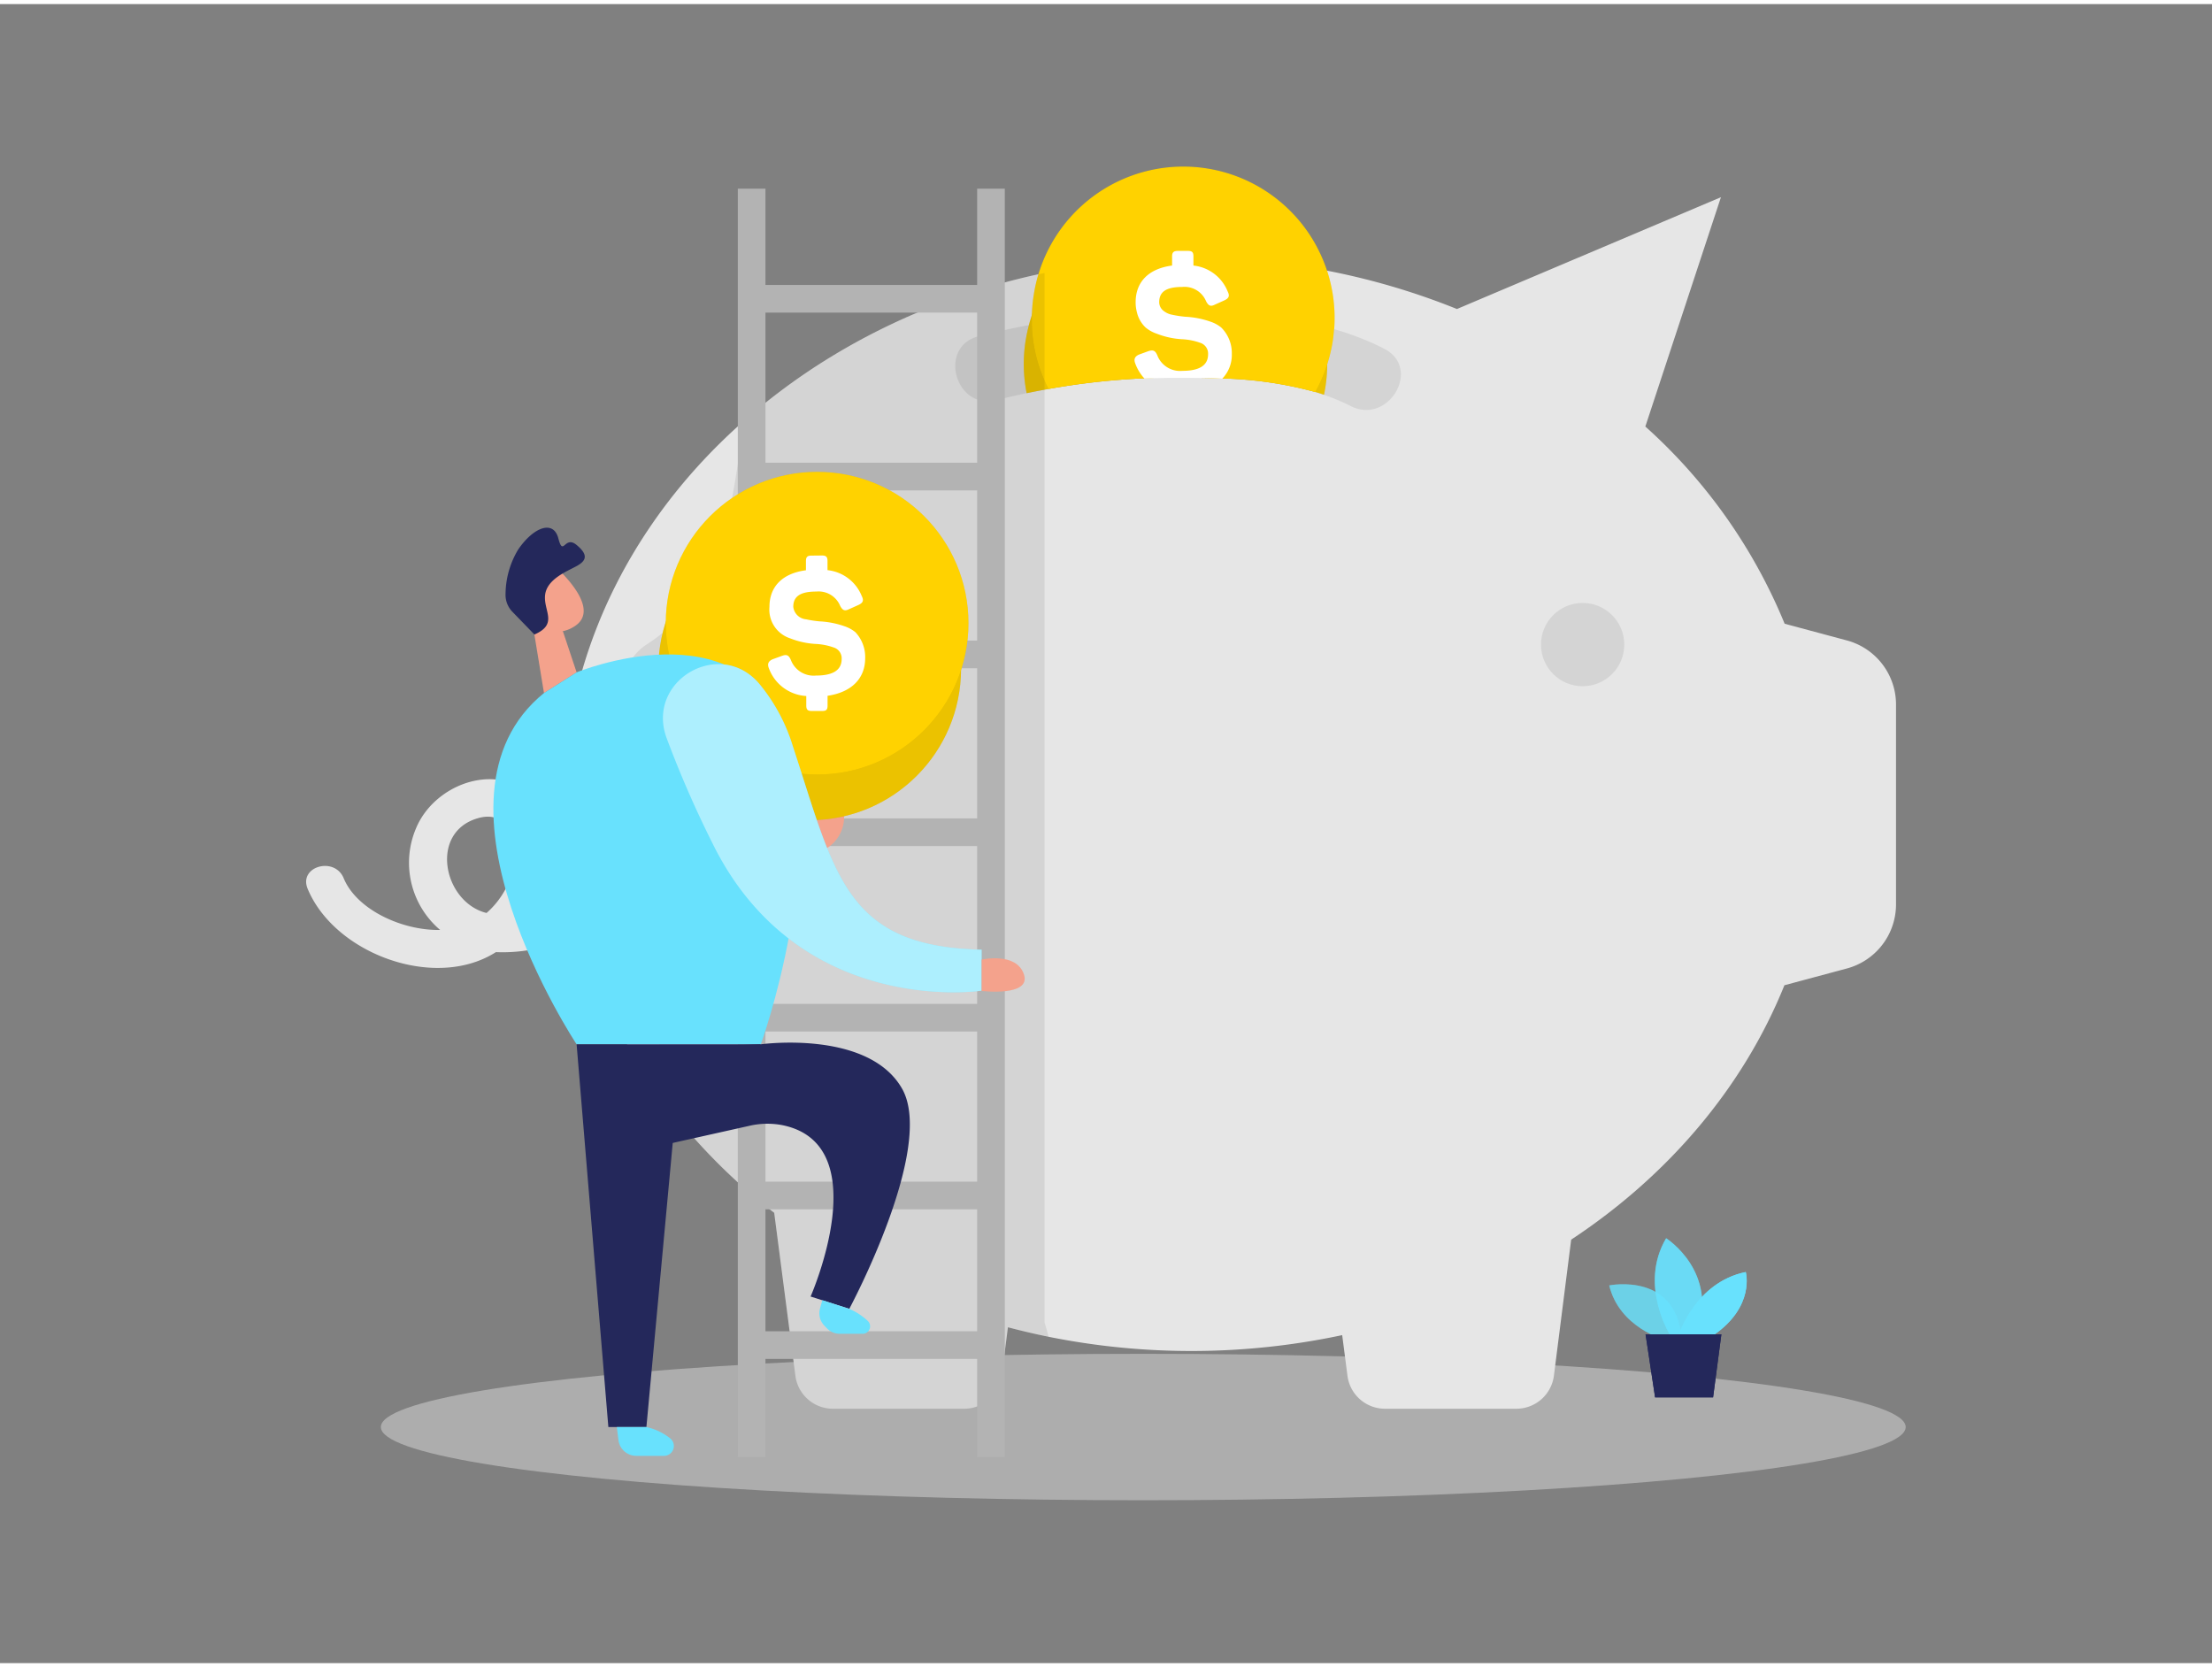 <svg id="Layer_1" data-name="Layer 1" xmlns="http://www.w3.org/2000/svg" viewBox="0 0 400 300" width="406" height="306" class="illustration styles_illustrationTablet__1DWOa"><rect x="0" y="0" width="400" height="300" fill="#808080" stroke="none"/><title>_</title><ellipse cx="206.74" cy="257.31" rx="137.87" ry="13.24" fill="#e6e6e6" opacity="0.45"></ellipse><path d="M87.68,172.52a17,17,0,0,0,2-1.09,29.13,29.13,0,0,0,14-2.93c5.08-2.27,10.79-5,13.27-10.26,1.85-3.94-4.13-7.16-6-3.2s-7.51,6.34-11.47,7.91c-.82.33-1.66.62-2.5.87,3.47-5.76,4.54-12.95.78-18.65-5.87-8.9-18.84-4.88-22.5,3.8a15.93,15.93,0,0,0,4.33,18.45c-6.87.14-15.1-3.67-17.44-9.35-1.65-4-8.19-2.14-6.52,1.9C60.23,171.07,76.63,177.65,87.68,172.52ZM93,155.47A15.47,15.47,0,0,1,88,164.34h-.08c-7.76-2-10.34-14.54-1.55-17.11C91.74,145.63,93.8,151,93,155.47Z" fill="#e6e6e6"></path><path d="M342.86,126.64v36.15a12,12,0,0,1-9,11.63l-11.18,3c-7.44,18.46-21,34.42-38.56,46L281,248a6.85,6.85,0,0,1-6.79,6H250.45a6.84,6.84,0,0,1-6.79-6l-.95-7.31a131,131,0,0,1-53.09.3c-2.48-.5-4.93-1.08-7.35-1.72L181.14,248a6.85,6.85,0,0,1-6.79,6H150.62a6.84,6.84,0,0,1-6.79-6L140,218.57A105.66,105.66,0,0,1,122.09,201c-12.77-16-20.25-35.37-20.25-56.3,0-22.28,8.49-42.85,22.8-59.38,15.63-18,38.2-31.29,64.27-36.71a129.72,129.72,0,0,1,26.55-2.72,127.49,127.49,0,0,1,48,9.25L311.2,34.92,297.53,76.39a97.62,97.62,0,0,1,25.19,35.66l11.18,3A12,12,0,0,1,342.86,126.64Z" fill="#e6e6e6"></path><circle cx="286.19" cy="115.82" r="7.53" opacity="0.08"></circle><path d="M177,60.05a146,146,0,0,1,37.8-4.49c12,.2,24.7,1.25,35.49,6.75,6.88,3.51.82,13.87-6.06,10.37-9.31-4.76-21-5.1-31.3-5.14a132.89,132.89,0,0,0-32.74,4.08C172.72,73.5,169.52,61.93,177,60.05Z" opacity="0.08"></path><path d="M240,65.27a27,27,0,0,1-.36,4.18c-.06.4-.14.8-.22,1.19-.51-.17-1-.34-1.54-.49a70.24,70.24,0,0,0-17-2.46c-2.7-.11-5.37-.14-8-.15-2,0-4,0-6.06.13a130.16,130.16,0,0,0-17.17,1.92c-1.33.23-2.66.49-4,.77a27,27,0,0,1-.16-9.66c.15-.9.34-1.79.57-2.65.12-.48.26-.95.41-1.41A27.38,27.38,0,0,1,240,65.27Z" opacity="0.08"></path><path d="M240,65.27a27,27,0,0,1-.36,4.18c-.06.4-.14.8-.22,1.19-.51-.17-1-.34-1.54-.49a70.24,70.24,0,0,0-17-2.46c-2.7-.11-5.37-.14-8-.15-2,0-4,0-6.06.13a130.16,130.16,0,0,0-17.17,1.92c-1.33.23-2.66.49-4,.77a27,27,0,0,1-.16-9.66c.15-.9.34-1.79.57-2.65.12-.48.26-.95.41-1.41A27.38,27.38,0,0,1,240,65.27Z" fill="#ffd200"></path><g opacity="0.08"><path d="M241.23,58.77a22.75,22.75,0,0,1-.27,2.44,28,28,0,0,1-1,4.06,27,27,0,0,1-2.12,4.88,70.24,70.24,0,0,0-17-2.46c-2.7-.11-5.37-.14-8-.15-2,0-4,0-6.06.13a130.16,130.16,0,0,0-17.17,1.92A27,27,0,0,1,186.59,58c0-.44,0-.88,0-1.33a27,27,0,0,1,.36-4.18,27.36,27.36,0,0,1,54.31,6.31Z"></path></g><path d="M240,65.27a27,27,0,0,1-.36,4.18c-.06.4-.14.8-.22,1.19-.51-.17-1-.34-1.54-.49a70.24,70.24,0,0,0-17-2.46c-2.7-.11-5.37-.14-8-.15-2,0-4,0-6.06.13a130.16,130.16,0,0,0-17.17,1.92c-1.33.23-2.66.49-4,.77a27,27,0,0,1-.16-9.66c.15-.9.34-1.79.57-2.65.12-.48.26-.95.41-1.41A27.38,27.38,0,0,1,240,65.27Z" opacity="0.08"></path><path d="M241.23,58.77a22.75,22.75,0,0,1-.27,2.44,28,28,0,0,1-1,4.06,27,27,0,0,1-2.12,4.88,70.24,70.24,0,0,0-17-2.46c-2.7-.11-5.37-.14-8-.15-2,0-4,0-6.06.13a130.16,130.16,0,0,0-17.17,1.92A27,27,0,0,1,186.59,58c0-.44,0-.88,0-1.33a27,27,0,0,1,.36-4.18,27.36,27.36,0,0,1,54.31,6.31Z" fill="#ffd200"></path><path d="M220.84,58.49a6.14,6.14,0,0,0-2-1.08,15.91,15.91,0,0,0-4.48-.87,19.47,19.47,0,0,1-2.42-.37,3.37,3.37,0,0,1-1.41-.61,2,2,0,0,1-.91-1.65c0-1.92,1.31-2.76,4.17-2.76a4.22,4.22,0,0,1,4.31,2.59c.43.81.81,1,1.58.61l1.65-.74c.91-.4,1.08-.84.67-1.65a7.52,7.52,0,0,0-6.19-4.68V45.63c0-.77-.24-1-1-1H213c-.78,0-1.05.27-1.05,1v1.65c-4.3.57-6.59,3-6.59,6.63a7,7,0,0,0,.23,1.82,5.51,5.51,0,0,0,1.58,2.76,6.3,6.3,0,0,0,2,1.11,14.85,14.85,0,0,0,4.51,1,11.36,11.36,0,0,1,3.33.64,2.05,2.05,0,0,1,1.45,2.08c0,2-1.55,3-4.65,3a4.4,4.4,0,0,1-4.54-2.83c-.37-.84-.74-1-1.58-.74l-1.65.6c-.78.31-1.05.81-.78,1.55a8.12,8.12,0,0,0,1.7,2.82c2-.09,4-.14,6.06-.13,2.58,0,5.25,0,8,.15a6.17,6.17,0,0,0,1.73-4.49A6.48,6.48,0,0,0,220.84,58.49Z" fill="#fff"></path><path d="M189.62,241c-2.48-.5-4.93-1.08-7.35-1.72L181.14,248a6.85,6.85,0,0,1-6.79,6H150.62a6.84,6.84,0,0,1-6.79-6L140,218.57A105.66,105.66,0,0,1,122.09,201c-5.85-26.34-13.86-62-13.86-62s1.46-18.6,8.66-23.17c18.55-11.79,15-38.19,19-41.67a119,119,0,0,1,53-25.53V238.46C189.17,239.31,189.41,240.14,189.62,241Z" opacity="0.08"></path><path d="M301.05,241.55s-8.23-2.21-10.05-9.85c0,0,12.72-2.62,13.14,10.52Z" fill="#68e1fd" opacity="0.58"></path><path d="M302.05,240.74s-5.78-9.06-.76-17.57c0,0,9.71,6.11,5.46,17.57Z" fill="#68e1fd" opacity="0.73"></path><path d="M303.53,240.74s3-9.6,12.16-11.46c0,0,1.75,6.22-5.89,11.46Z" fill="#68e1fd"></path><polygon points="297.57 240.54 299.29 251.94 309.78 251.94 311.28 240.54 297.57 240.54" fill="#24285b"></polygon><path d="M301.05,241.55s-8.23-2.21-10.05-9.85c0,0,12.72-2.62,13.14,10.52Z" fill="#68e1fd" opacity="0.58"></path><path d="M302.05,240.74s-5.78-9.06-.76-17.57c0,0,9.71,6.11,5.46,17.57Z" fill="#68e1fd" opacity="0.73"></path><path d="M303.53,240.74s3-9.6,12.16-11.46c0,0,1.75,6.22-5.89,11.46Z" fill="#68e1fd"></path><polygon points="297.57 240.54 299.29 251.94 309.78 251.94 311.28 240.54 297.57 240.54" fill="#24285b"></polygon><line x1="135.92" y1="117.6" x2="179.2" y2="117.6" fill="none" stroke="#b3b3b3" stroke-miterlimit="10" stroke-width="5"></line><line x1="135.92" y1="149.75" x2="179.2" y2="149.75" fill="none" stroke="#b3b3b3" stroke-miterlimit="10" stroke-width="5"></line><line x1="135.92" y1="183.29" x2="179.2" y2="183.29" fill="none" stroke="#b3b3b3" stroke-miterlimit="10" stroke-width="5"></line><line x1="135.92" y1="215.44" x2="179.2" y2="215.44" fill="none" stroke="#b3b3b3" stroke-miterlimit="10" stroke-width="5"></line><line x1="135.92" y1="242.49" x2="179.2" y2="242.49" fill="none" stroke="#b3b3b3" stroke-miterlimit="10" stroke-width="5"></line><line x1="135.92" y1="33.38" x2="135.92" y2="262.73" fill="none" stroke="#b3b3b3" stroke-miterlimit="10" stroke-width="5"></line><line x1="179.2" y1="33.38" x2="179.2" y2="262.73" fill="none" stroke="#b3b3b3" stroke-miterlimit="10" stroke-width="5"></line><line x1="135.92" y1="53.29" x2="179.2" y2="53.29" fill="none" stroke="#b3b3b3" stroke-miterlimit="10" stroke-width="5"></line><line x1="135.92" y1="85.44" x2="179.2" y2="85.44" fill="none" stroke="#b3b3b3" stroke-miterlimit="10" stroke-width="5"></line><path d="M149.47,144.24a3.09,3.09,0,0,1,3.17,2.77,6.65,6.65,0,0,1-4.22,6.18c-2.93.86-4.17-1.94-3.88-4.41C144.77,146.82,147.57,144.49,149.47,144.24Z" fill="#f4a28c"></path><circle cx="146.42" cy="120.2" r="27.37" opacity="0.08"></circle><circle cx="146.42" cy="120.2" r="27.37" fill="#ffd200"></circle><g opacity="0.08"><circle cx="147.76" cy="111.95" r="27.37"></circle></g><circle cx="146.42" cy="120.2" r="27.37" opacity="0.08"></circle><circle cx="147.76" cy="111.95" r="27.37" fill="#ffd200"></circle><path d="M148.64,99.71c.77,0,1,.27,1,1v1.65a7.52,7.52,0,0,1,6.19,4.68c.41.81.24,1.25-.67,1.65l-1.65.74c-.77.37-1.14.2-1.58-.61a4.22,4.22,0,0,0-4.31-2.59c-2.86,0-4.17.84-4.17,2.76a2.55,2.55,0,0,0,2.32,2.26,19.47,19.47,0,0,0,2.42.37,15.91,15.91,0,0,1,4.48.87,6.31,6.31,0,0,1,2,1.08,6.52,6.52,0,0,1,1.78,4.71c0,3.67-2.46,6.16-6.8,6.8v1.75c0,.78-.24,1-1,1h-1.85c-.77,0-1-.27-1-1v-1.71A7.67,7.67,0,0,1,139,120c-.27-.74,0-1.24.78-1.55l1.65-.6c.84-.3,1.21-.1,1.58.74a4.4,4.4,0,0,0,4.54,2.83c3.1,0,4.65-1,4.65-3a2.05,2.05,0,0,0-1.45-2.08,11.29,11.29,0,0,0-3.33-.64,14.85,14.85,0,0,1-4.51-1,5.46,5.46,0,0,1-3.77-5.69c0-3.63,2.29-6.06,6.6-6.63v-1.65c0-.77.27-1,1-1Z" fill="#fff"></path><polygon points="101.78 113.38 104.27 120.84 98.37 124.58 96.25 111.67 101.78 113.38" fill="#f4a28c"></polygon><path d="M94.22,104.46a4.64,4.64,0,0,1,7.68-1.28c2.51,2.67,5.54,6.94,2.11,9.26-5.24,3.55-10-3.09-10-3.09A8.45,8.45,0,0,1,94.22,104.46Z" fill="#f4a28c"></path><path d="M98.06,109s-1.35-1.12-2,.48,1.77,2.36,2.48,1.56S98.06,109,98.06,109Z" fill="#f4a28c"></path><path d="M96.64,114l-4-4.13a4.39,4.39,0,0,1-1.22-3.25,15.82,15.82,0,0,1,2.29-8c2.73-4,6.36-5.44,7.26-2s1.09-.64,3.29,1.18,1.75,2.87,0,3.83-5.37,2.35-5.69,5.23S101,112.1,96.64,114Z" fill="#24285b"></path><path d="M104.27,120.84s29.61-12.18,37.59,10.69-4.28,56.57-4.28,56.57H104.27s-29.5-44.43-5.9-63.52Z" fill="#68e1fd"></path><polygon points="104.27 188.1 110.01 257.31 116.89 257.31 121.87 203.58 137.58 188.1 104.27 188.1" fill="#24285b"></polygon><path d="M111.54,257.31l.29,2.34a3.26,3.26,0,0,0,3.24,2.87h5a1.78,1.78,0,0,0,1.14-3.15,10.49,10.49,0,0,0-4.34-2.06Z" fill="#68e1fd"></path><path d="M120.53,132.68c-3.73-10.28,9.48-18.11,16.68-9.88a32.54,32.54,0,0,1,6.17,11.43c7.58,23,9.37,36.25,34.13,36.76v7.41s-33.19,5.07-48.76-26.83A193.38,193.38,0,0,1,120.53,132.68Z" fill="#68e1fd"></path><path d="M120.53,132.68c-3.73-10.28,9.48-18.11,16.68-9.88a32.54,32.54,0,0,1,6.17,11.43c7.58,23,9.37,36.25,34.13,36.76v7.41s-33.19,5.07-48.76-26.83A193.38,193.38,0,0,1,120.53,132.68Z" fill="#fff" opacity="0.46"></path><path d="M177.51,172.78s6.28-1.42,7.65,2.67-7.65,3-7.65,3Z" fill="#f4a28c"></path><path d="M137.58,188.1s19.41-2.69,25.53,8-9.53,39.83-9.53,39.83l-7-2.22s12.14-27.55-5.16-31a14.45,14.45,0,0,0-6,.15L116.89,207l3-18.21Z" fill="#24285b"></path><path d="M148.7,234.37l-.42,1.52a3.19,3.19,0,0,0,.76,3.05l.49.51a3.2,3.2,0,0,0,2.31,1H156a1.35,1.35,0,0,0,.94-2.31,11.5,11.5,0,0,0-3.36-2.2Z" fill="#68e1fd"></path></svg>
